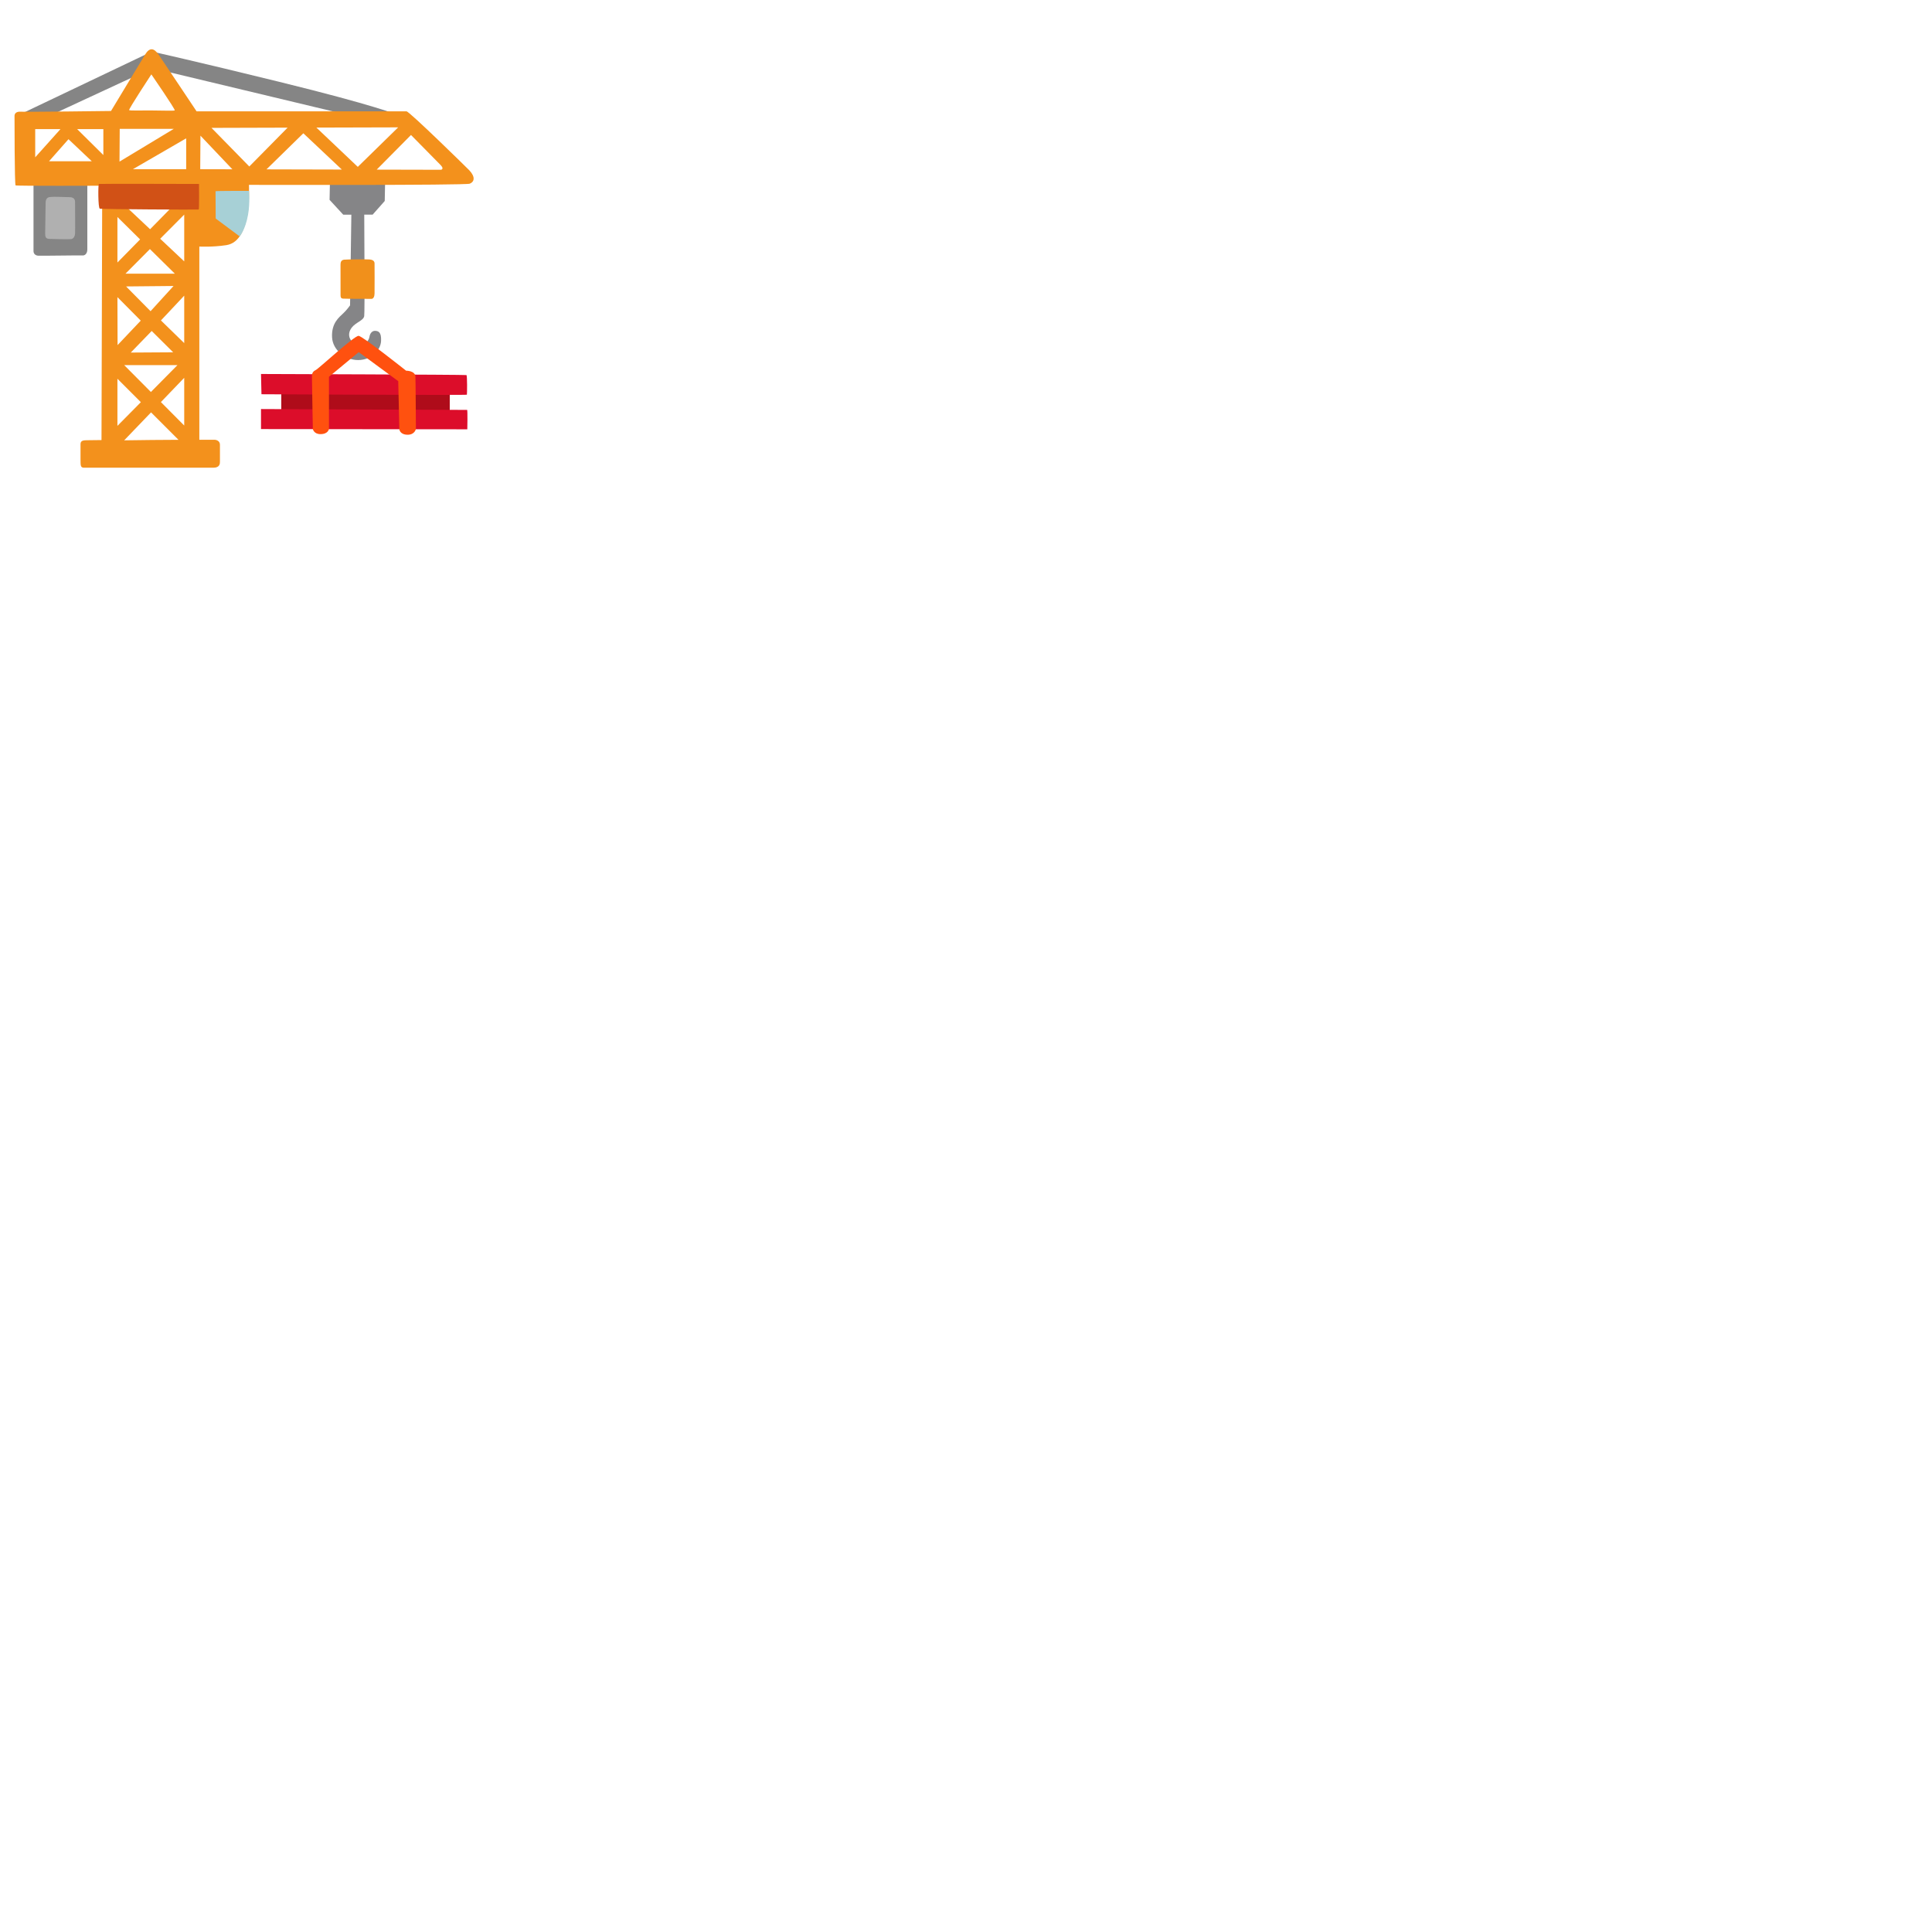 <svg xmlns="http://www.w3.org/2000/svg" version="1.1" viewBox="0 0 512 512" fill="currentColor"><path fill="#858585" d="m6.19 29.89l34.05-16.23s11.43 2.54 33.7 8.01c25.93 6.37 31.16 8.69 31.16 8.69l-7.81 2.15l-6.35-2.34l-50.6-12.11l-27.16 12.6l-5.96.88zm2.69 17.99v18.67c0 .61.42 1.15 1.21 1.21c.79.06 11.18-.12 11.78-.06s1.27-.48 1.27-1.57V47.95s-3.62-2.72-4.05-2.66s-10.21 2.59-10.21 2.59"/><path fill="#B0B0B0" d="M13.3 52.2c-.84.1-1.21.6-1.21 1.57s-.12 7.49-.12 8.15c0 .66.06 1.33 1.03 1.39c.97.06 5.32.12 5.86.06s.97-.66 1.03-1.45c.06-.79 0-7.85 0-8.4c0-.97-.66-1.27-1.51-1.27s-4.12-.17-5.08-.05"/><path fill="#858587" d="m101.96 53.26l.12-6.22l-14.62.06l-.12 5.86l3.62 3.93h2.15c-.08 5.81-.34 24.04-.34 24.04s-.82 1.17-1.75 2.05c-1.21 1.15-3.2 2.66-3.02 6.4c.17 3.44 3.56 6.04 6.89 6.04c3.56 0 5.98-2.6 6.1-5.07c.12-2.48-.85-2.58-1.39-2.66c-.85-.12-1.51.48-1.69 1.57s-1.27 2.48-3.14 2.05s-3.08-2.48-1.57-4.47c1.08-1.43 3.14-1.87 3.32-3.08c.16-1.04.04-21.36.01-26.88h2.23z"/><path fill="#F1901B" d="M91.16 68.82c-.75.12-.92.64-.92 1.33l.01 8.01c0 .46 0 .92.64.98c.64.06 7.22.06 7.56.06c.52 0 .81-.64.81-1.44c0-.81.04-7.56 0-8.02c-.06-.75-.75-.92-1.33-.98c-.58-.07-6.25-.02-6.77.06"/><path fill="#AF0C1A" d="M74.54 103.5h44.65v6.93H74.54z"/><path fill="#DC0D2A" d="m69.17 99.11l.12 5.37s54.38.29 54.44.12c.06-.17.12-5.08-.12-5.2c-.23-.12-54.44-.29-54.44-.29m0 9.29v5.31l54.67.06s.12-5.14-.06-5.14c-.17.01-54.61-.23-54.61-.23"/><path fill="#FF510F" d="M83.66 98.07c-1.15.53-.99 1.44-.98 2.37c.04 4.06.23 13.28.23 13.28s.27 1.33 2.02 1.33c2.09 0 2.25-1.39 2.25-1.39v-13.8l7.89-6.54l10.47 7.69s.29 11.95.29 12.64c0 .69.69 1.62 2.31 1.56c1.85-.07 2.08-1.56 2.08-1.56s-.07-12.8-.13-13.86c-.1-1.58-2.47-1.55-2.47-1.55S96.07 89.05 95.03 89c-1.15-.05-10.57 8.7-11.37 9.07"/><path fill="#F3911C" d="M124.4 45.16c-.54-.57-15.92-15.65-16.66-15.65H52.1S43.19 16.15 42.05 14.5c-1.28-1.86-2.43-1.96-3.59-.05c-.47.78-9.04 14.96-9.04 14.96s-22.6.29-23.9.19c-1.3-.09-1.67.56-1.67 1.11c0 .56 0 18.24.28 18.42s22.96.09 22.96.09l-.19 67.4s-2.02.04-3.41.04c-1.39 0-2.16.02-2.15 1.08c0 .56-.02 2.96 0 3.8c.04 1.6-.13 2.42.93 2.41c.93-.01 32.5 0 34.26 0c1.76 0 1.76-1.11 1.76-1.67v-4.44c0-.92-.83-1.3-1.48-1.3h-3.98v-51.2s3.43.19 7.13-.37c3.7-.56 4.9-4.66 5.55-7.62c.65-2.96.47-8.36.47-8.36s57.3.15 58.51-.31c1.2-.47 1.56-1.75-.09-3.52M9.33 34.21h6.7l-6.7 7.48zm3.66 8.53l5.16-5.85l6.18 5.85zm14.4-1.65l-6.95-6.88h6.95zm19.64 55.67l-7.04 7.12l-7.08-7.12zm-12.37-3.33l5.54-5.72l5.69 5.65zm5.12-32.68l-7.98-7.51h15.35zm9.04-3.88v12.4l-6.37-6zm-2.49 15.65H33.26l6.47-6.51zm2.49 5.83v12.58l-6.17-6.01zm-2.83-2.56l-6.09 6.68l-6.49-6.56zm3.34-30.95H35.22l14.12-8.18v8.18zm-9.22-25.13s6.36 9.23 6.2 9.54c-.08.16-3.32.04-6.4.02c-2.9-.01-5.66.09-5.69-.1c-.08-.38 5.89-9.46 5.89-9.46m-8.38 14.43h14.34l-14.4 8.69zm-.61 23.37l6.01 5.94l-6.01 6.12zm0 21.23l6.18 6.23l-6.14 6.48zm0 21.63l6.21 6.21l-6.21 6.28zm1.79 16.32l7.12-7.41l7.27 7.27c-3.25-.01-10.9.09-14.39.14m15.91-3.92l-6.18-6.22l6.18-6.43zm4.24-67.93l.06-8.89l8.46 8.91c-5.17-.02-8.52-.02-8.52-.02m13.01-.72L56.05 33.89l20.17-.06zm4.55.76l9.77-9.56l10.2 9.61c-6.72-.02-13.8-.04-19.97-.05m13.23-11.07l21.67-.06l-10.7 10.47zm32.94 11.18c-.1 0-7.37-.02-16.96-.04c2.34-2.36 7.12-7.19 9.09-9.18c2.65 2.69 7.09 7.21 7.79 7.91c1.01 1 .39 1.31.08 1.31"/><path fill="#D15116" d="M52.74 48.75s.08 6.69-.08 6.77c-.16.08-25.73-.06-26.21-.22s-.47-6.47-.24-6.55s26.53 0 26.53 0"/><path fill="#A7D0D6" d="m57.12 50.68l.04 7.23l6.36 4.74s1.52-1.77 2.21-5.71c.58-3.29.26-6.35.26-6.35s-8.77-.03-8.87.09"/></svg>